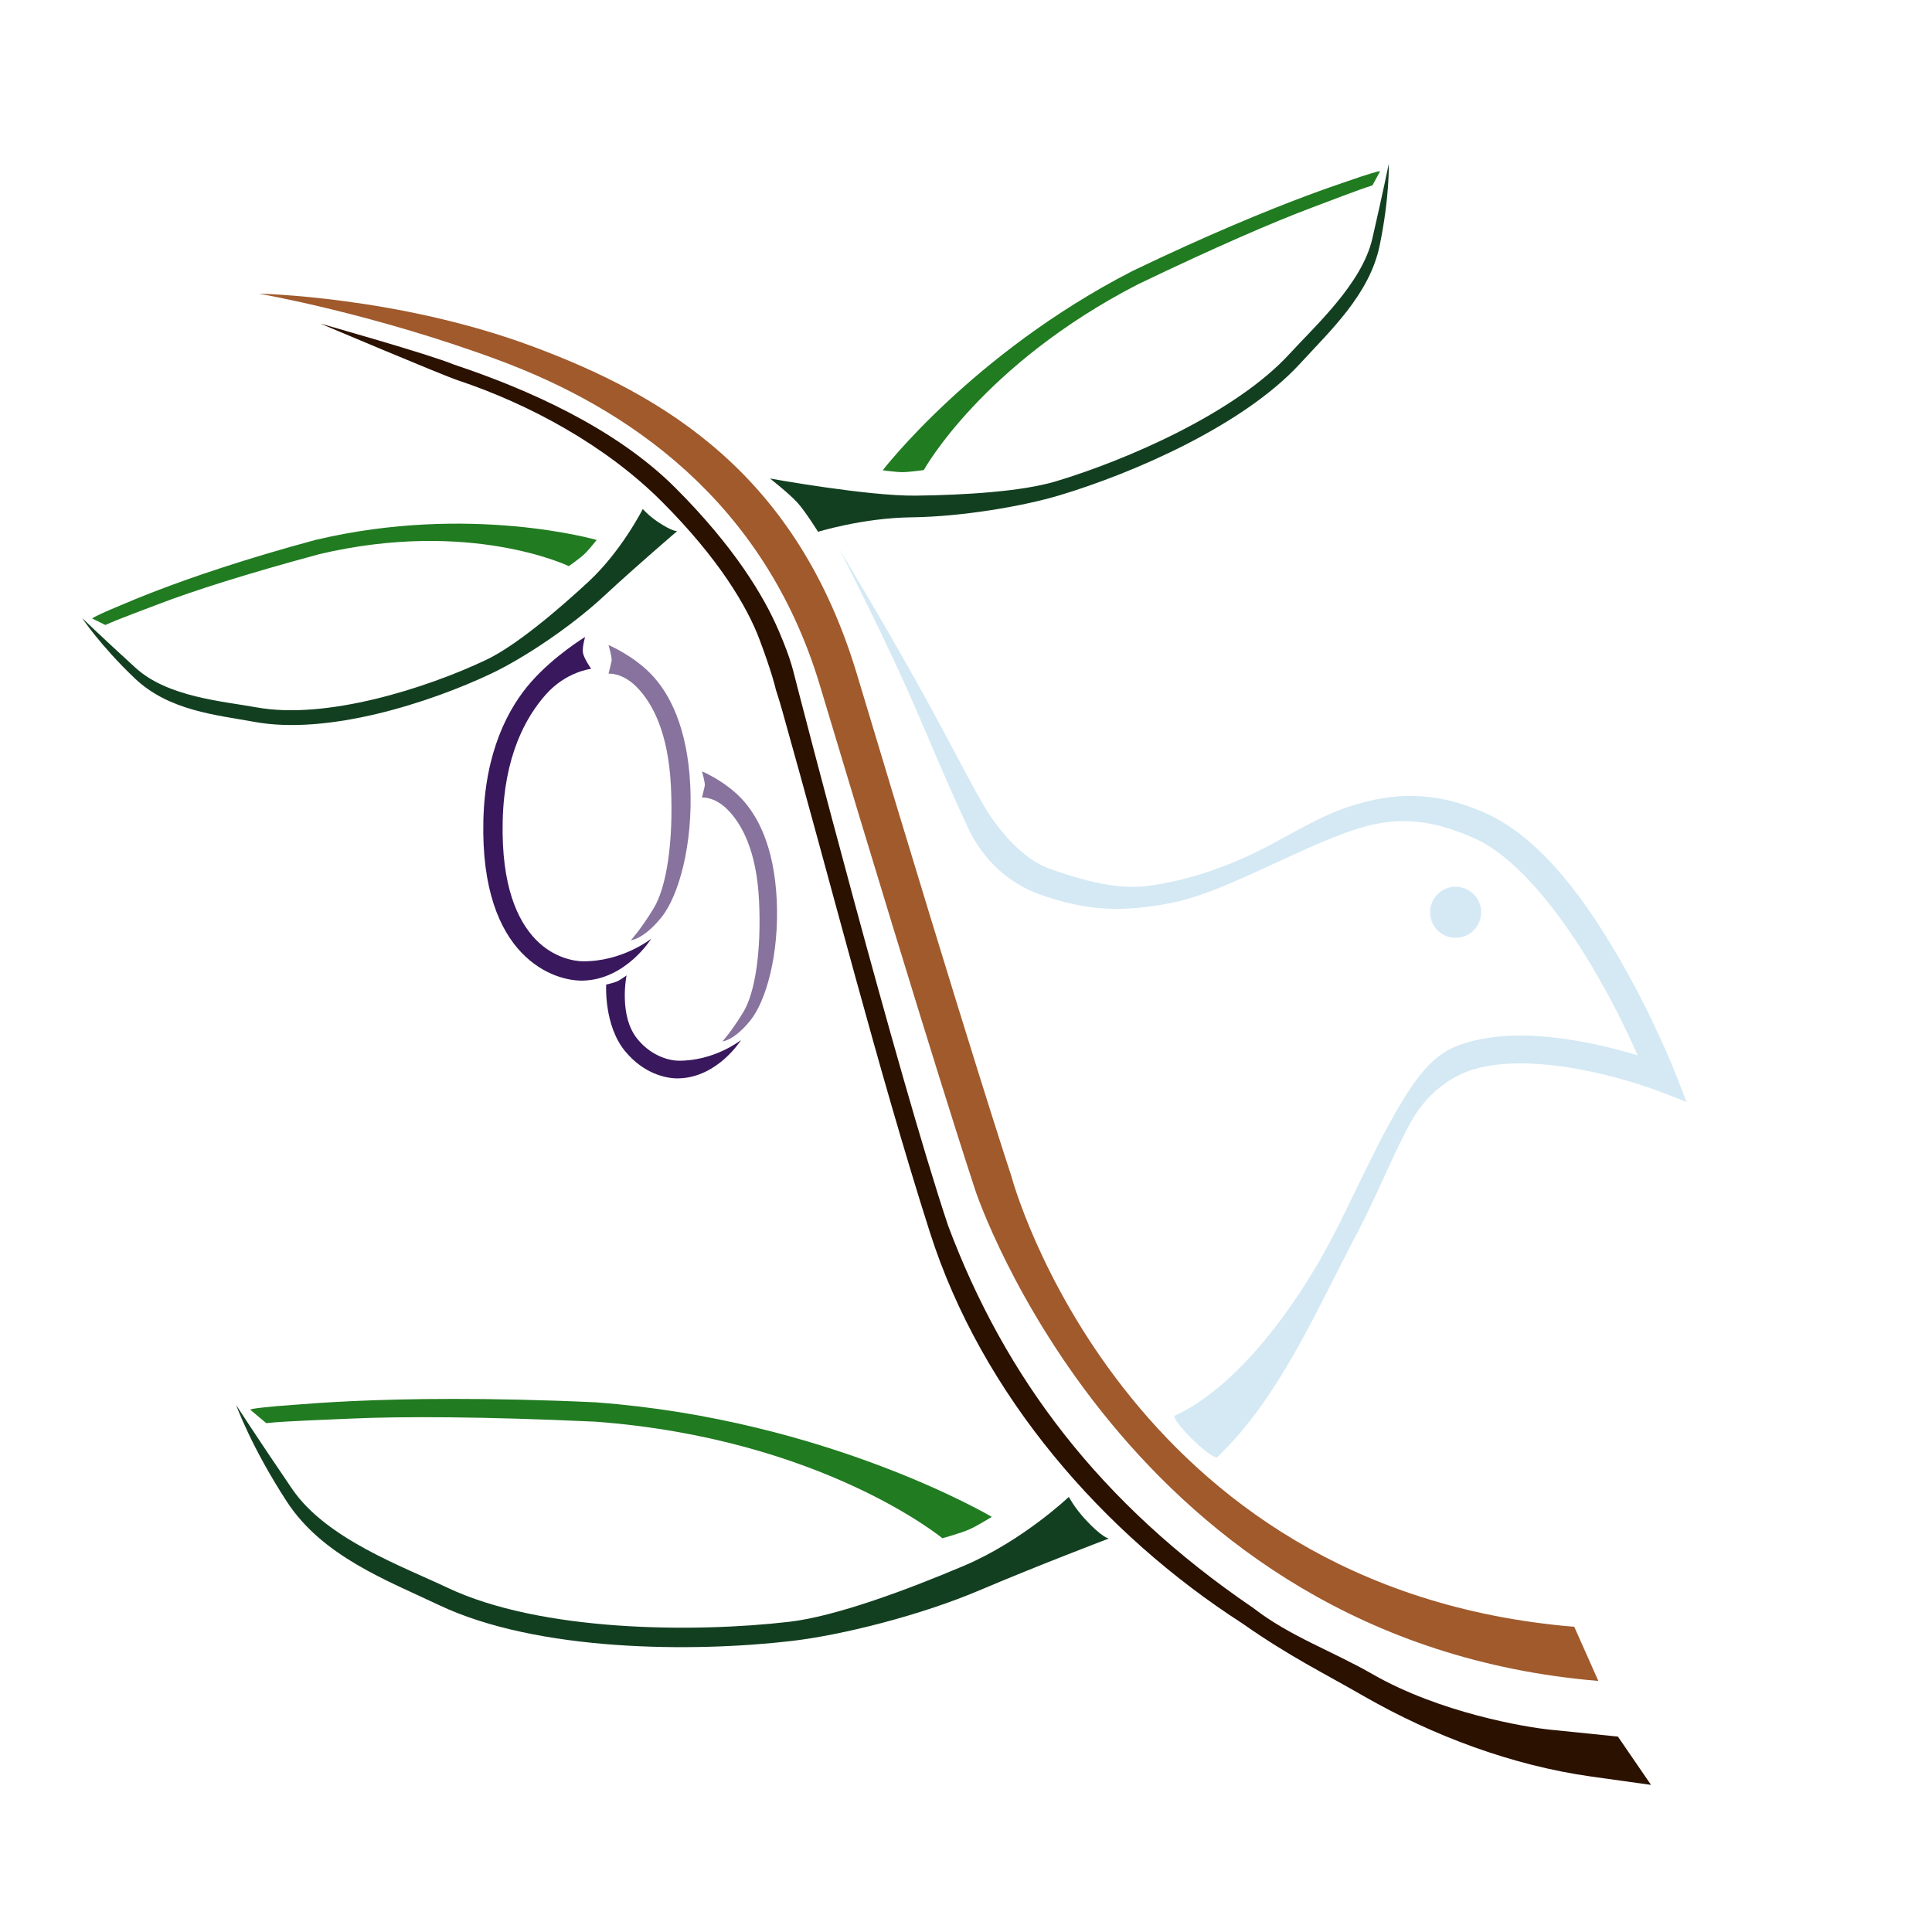 <?xml version="1.0" encoding="UTF-8" standalone="no"?>
<!-- Created with Inkscape (http://www.inkscape.org/) -->

<svg
   xmlns:dc="http://purl.org/dc/elements/1.1/"
   xmlns:cc="http://creativecommons.org/ns#"
   xmlns:rdf="http://www.w3.org/1999/02/22-rdf-syntax-ns#"
   xmlns:svg="http://www.w3.org/2000/svg"
   xmlns="http://www.w3.org/2000/svg"
   xmlns:sodipodi="http://sodipodi.sourceforge.net/DTD/sodipodi-0.dtd"
   xmlns:inkscape="http://www.inkscape.org/namespaces/inkscape"
   width="1000"
   height="1000"
   id="svg2"
   version="1.1"
   inkscape:version="0.48.4 r9939"
   sodipodi:docname="Olive-branch-logo.svg"
   inkscape:export-filename="C:\projects\olive-branch-chrome-app\Olive-branch-logo_48.png"
   inkscape:export-xdpi="5.148365"
   inkscape:export-ydpi="5.148365">
  <defs
     id="defs4" />
  <sodipodi:namedview
     id="base"
     pagecolor="#adeaff"
     bordercolor="#666666"
     borderopacity="1.0"
     inkscape:pageopacity="0"
     inkscape:pageshadow="2"
     inkscape:zoom="0.175"
     inkscape:cx="807.33617"
     inkscape:cy="464.01664"
     inkscape:document-units="px"
     inkscape:current-layer="layer1"
     showgrid="true"
     inkscape:window-width="1156"
     inkscape:window-height="780"
     inkscape:window-x="1308"
     inkscape:window-y="964"
     inkscape:window-maximized="0"
     inkscape:snap-grids="false"
     inkscape:snap-to-guides="false"
     inkscape:snap-nodes="false"
     inkscape:snap-global="false"
     showguides="true">
    <inkscape:grid
       type="xygrid"
       id="grid2985"
       empspacing="5"
       visible="false"
       enabled="true"
       snapvisiblegridlinesonly="true"
       spacingx="20px"
       spacingy="20px"
       color="#0000ff"
       opacity="0.055"
       empcolor="#0000ff"
       empopacity="0.141"
       dotted="false" />
  </sodipodi:namedview>
  <g
     inkscape:label="Layer 1"
     inkscape:groupmode="layer"
     id="layer1"
     transform="translate(0,-52.362)"
     style="display:inline">
    <g
       transform="matrix(0.915,0,0,0.915,75.126,98.198)"
       style="display:inline"
       id="g3979-8">
      <path
         sodipodi:nodetypes="csscssczc"
         inkscape:connector-curvature="0"
         id="path3967-2"
         d="m 260.81,506.835 c 0,0 -1.428,22.967 10.663,37.674 10.549,12.83 23.326,15.593 30.308,15.416 22.257,-0.565 35.302,-21.696 35.302,-21.696 0,0 -14.912,11.932 -35.552,11.696 -4.04,-0.046 -14.702,-1.94 -23.146,-12.385 -10.711,-13.248 -6.057,-35.866 -6.057,-35.866 0,0 -3.583,2.636 -5.552,3.477 -1.969,0.841 -5.966,1.684 -5.966,1.684 z"
         style="font-size:medium;font-style:normal;font-variant:normal;font-weight:normal;font-stretch:normal;text-indent:0;text-align:start;text-decoration:none;line-height:normal;letter-spacing:normal;word-spacing:normal;text-transform:none;direction:ltr;block-progression:tb;writing-mode:lr-tb;text-anchor:start;baseline-shift:baseline;color:#000000;fill:#39185d;fill-opacity:1;stroke:none;stroke-width:10;marker:none;visibility:visible;display:inline;overflow:visible;enable-background:accumulate;font-family:Sans;-inkscape-font-specification:Sans" />
      <path
         sodipodi:nodetypes="czcssscsssc"
         inkscape:connector-curvature="0"
         id="path3969-4"
         d="m 314.969,386.242 c 0,0 1.906,6.485 1.609,8.121 -0.297,1.635 -1.605,6.692 -1.605,6.692 0,0 7.144,-0.775 14.808,7.152 7.664,7.927 16.145,22.82 17.5,51.406 1.358,28.638 -2.31,51.983 -8.924,62.857 -6.614,10.874 -11.788,16.529 -11.788,16.529 0,0 6.374,-0.273 15.676,-11.699 9.085,-11.159 16.476,-37.817 15.036,-68.188 -1.442,-30.423 -10.818,-48.023 -20.312,-57.844 -9.494,-9.821 -22,-15.027 -22,-15.027 z"
         style="font-size:medium;font-style:normal;font-variant:normal;font-weight:normal;font-stretch:normal;text-indent:0;text-align:start;text-decoration:none;line-height:normal;letter-spacing:normal;word-spacing:normal;text-transform:none;direction:ltr;block-progression:tb;writing-mode:lr-tb;text-anchor:start;baseline-shift:baseline;color:#000000;fill:#39185d;fill-opacity:0.602;stroke:none;stroke-width:10;marker:none;visibility:visible;display:inline;overflow:visible;enable-background:accumulate;font-family:Sans;-inkscape-font-specification:Sans" />
    </g>
    <g
       id="g3861">
      <path
         sodipodi:nodetypes="ccsscccccccssc"
         inkscape:connector-curvature="0"
         id="path2987"
         d="m 134,204.362 0,0 c 0,0 58.341,10.045 124.031,34.375 65.69,24.33 137.429,72.015 166.375,168.5 59.73,199.101 79.746,259.175 79.938,259.75 0,0 0.151,0.511 0.156,0.531 0.846,3.011 78.542,234.539 322.798,254.894 L 814.844,894.393 C 580.754,874.886 523.656,661.737 523.656,661.737 l -0.094,-0.281 -0.062,-0.25 c 0,0 -19.924,-59.777 -79.906,-259.719 C 412.539,297.972 344.32,257.104 275.01,231.433 205.7,205.763 134,204.362 134,204.362 z"
         style="font-size:medium;font-style:normal;font-variant:normal;font-weight:normal;font-stretch:normal;text-indent:0;text-align:start;text-decoration:none;line-height:normal;letter-spacing:normal;word-spacing:normal;text-transform:none;direction:ltr;block-progression:tb;writing-mode:lr-tb;text-anchor:start;baseline-shift:baseline;color:#000000;fill:#a05a2c;fill-opacity:1;stroke:none;stroke-width:20;marker:none;visibility:visible;display:inline;overflow:visible;enable-background:accumulate;font-family:Sans;-inkscape-font-specification:Sans" />
      <path
         sodipodi:nodetypes="ccsscsczccsccsccccsscc"
         inkscape:connector-curvature="0"
         id="path3821"
         d="m 165.83,219.853 c 0,0 62.735,26.536 71.076,29.33 37.121,12.374 76.545,33.692 105.562,62.71 29.607,29.607 44.291,54.466 50.723,71.652 6.218,16.614 7.997,24.186 7.997,24.186 0,0 0.369,1.544 0.442,1.761 1.294,3.834 3.128,10.246 3.128,10.246 25.429,90.147 49.62,185.977 76.522,270.375 26.903,84.398 89.783,156.186 161.75,202.531 24.47,17.174 42.208,25.713 63.357,37.92 35.356,20.204 76.202,35.612 117.469,41.371 l 30.714,4.286 -17.143,-25 -35,-3.571 c -13.479,-1.375 -57.173,-8.833 -91.817,-28.629 C 689.923,907.077 667.502,899.315 648.652,884.626 569.087,830.487 520.112,765.15 490.719,686.707 c -26.444,-79.175 -77.761,-277.798 -77.761,-277.798 -2.455,-9.238 -3.004,-14.009 -9.864,-30.015 -7.772,-18.134 -23.17,-43.67 -53.562,-74.062 -30.982,-30.982 -76.558,-51.092 -114.438,-63.719 -12.739,-5.329 -69.263,-21.259 -69.263,-21.259 z"
         style="font-size:medium;font-style:normal;font-variant:normal;font-weight:normal;font-stretch:normal;text-indent:0;text-align:start;text-decoration:none;line-height:normal;letter-spacing:normal;word-spacing:normal;text-transform:none;direction:ltr;block-progression:tb;writing-mode:lr-tb;text-anchor:start;baseline-shift:baseline;color:#000000;fill:#2b1100;fill-opacity:1;stroke:none;stroke-width:10;marker:none;visibility:visible;display:inline;overflow:visible;enable-background:accumulate;font-family:Sans;-inkscape-font-specification:Sans" />
    </g>
    <g
       id="branch"
       inkscape:label="#g3857">
      <path
         transform="matrix(1.423,0,0,1.423,-282.321,-86.319)"
         d="m 737.143,429.286 c 0,5.128 -4.157,9.286 -9.286,9.286 -5.128,0 -9.286,-4.157 -9.286,-9.286 0,-5.128 4.157,-9.286 9.286,-9.286 5.128,0 9.286,4.157 9.286,9.286 z"
         sodipodi:ry="9.2857141"
         sodipodi:rx="9.2857141"
         sodipodi:cy="429.28571"
         sodipodi:cx="727.85712"
         id="path3829"
         style="fill:#d4e9f4;fill-opacity:1;stroke:none"
         sodipodi:type="arc" />
      <path
         sodipodi:nodetypes="csssssssscssssczcsssscccssssssssc"
         inkscape:connector-curvature="0"
         id="path3843"
         d="m 434.422,336.634 c 0,0 24.052,46.288 41.202,86.371 13.034,30.464 17.61,41.109 25.438,57.9 8.065,17.299 21.964,28.995 37,34.375 25.784,9.225 43.476,8.296 59.844,5.897 16.368,-2.399 27.643,-6.57 47.549,-15.424 20.624,-9.173 40.426,-19.253 57.795,-24.629 17.368,-5.376 35.097,-6.05 60.031,5.188 23.248,10.477 46.859,42.011 63.562,71.156 9.612,16.772 16.224,30.751 20.844,41.156 -6.461,-1.94 -14.178,-4.115 -23.188,-5.969 -21.776,-4.48 -48.812,-7.392 -70.906,1.312 -13.012,5.127 -22.149,18.303 -31.562,34.75 -9.413,16.447 -18.704,36.707 -28.938,57.344 -20.468,41.273 -52.63,84.357 -85.264,99.166 0,0 -0.747,2.065 8.998,11.772 9.745,9.707 13.039,9.752 13.039,9.752 32.048,-30.379 51.187,-75.524 72.405,-115.775 10.87,-20.621 19.628,-43.211 28.531,-58.768 8.904,-15.557 21.398,-22.387 28.009,-24.991 17.153,-6.758 42.276,-4.818 62.812,-0.594 20.536,4.225 36.25,10.281 36.25,10.281 l 15.094,5.844 -5.875,-15.062 c 0,0 -10.588,-27.149 -27.875,-57.312 -17.287,-30.163 -40.792,-63.84 -70.062,-77.031 -27.584,-12.432 -49.229,-10.2 -69.115,-4.045 -19.885,6.155 -35.958,18.067 -55.367,26.7 -20.127,8.952 -35.34,12.712 -48.83,14.689 -13.491,1.977 -28.288,0.018 -52.969,-8.812 -10.196,-3.648 -21.801,-14.148 -31.138,-28.435 -6.029,-9.226 -18.602,-34.008 -28.984,-53.026 -22.929,-42.001 -48.331,-83.779 -48.331,-83.779 z"
         style="font-size:medium;font-style:normal;font-variant:normal;font-weight:normal;font-stretch:normal;text-indent:0;text-align:start;text-decoration:none;line-height:normal;letter-spacing:normal;word-spacing:normal;text-transform:none;direction:ltr;block-progression:tb;writing-mode:lr-tb;text-anchor:start;baseline-shift:baseline;color:#000000;fill:#d4e9f4;fill-opacity:1;stroke:none;stroke-width:14.234;marker:none;visibility:visible;display:inline;overflow:visible;enable-background:accumulate;font-family:Sans;-inkscape-font-specification:Sans" />
    </g>
    <path
       style="font-size:medium;font-style:normal;font-variant:normal;font-weight:normal;font-stretch:normal;text-indent:0;text-align:start;text-decoration:none;line-height:normal;letter-spacing:normal;word-spacing:normal;text-transform:none;direction:ltr;block-progression:tb;writing-mode:lr-tb;text-anchor:start;baseline-shift:baseline;color:#000000;fill:#133f21;fill-opacity:1;stroke:none;stroke-width:10;marker:none;visibility:visible;display:inline;overflow:visible;enable-background:accumulate;font-family:Sans;-inkscape-font-specification:Sans"
       d="m 122.234,779.593 c 0,0 7.704,21.527 26.188,49.939 18.484,28.412 51.997,40.877 78.748,53.588 50.91,24.191 131.458,24.561 182.518,18.616 26.247,-3.056 66.888,-13.298 97.416,-26.277 30.527,-12.979 66.777,-26.734 66.777,-26.734 0,0 -3.598,-0.644 -12.225,-10.025 -5.509,-5.99 -8.437,-11.54 -8.437,-11.54 0,0 -23.864,22.706 -54.061,35.544 -30.197,12.838 -66.825,26.323 -90.625,29.094 -49.034,5.709 -128.673,5.292 -177.08,-17.71 -22.908,-10.885 -62.621,-25.212 -80.21,-51.005 -18.694,-27.413 -29.007,-43.491 -29.007,-43.491 z"
       id="path3849"
       inkscape:connector-curvature="0"
       sodipodi:nodetypes="czssscscssssc" />
    <path
       style="font-size:medium;font-style:normal;font-variant:normal;font-weight:normal;font-stretch:normal;text-indent:0;text-align:start;text-decoration:none;line-height:normal;letter-spacing:normal;word-spacing:normal;text-transform:none;direction:ltr;block-progression:tb;writing-mode:lr-tb;text-anchor:start;baseline-shift:baseline;color:#000000;fill:#217b21;fill-opacity:1;stroke:none;stroke-width:10;marker:none;visibility:visible;display:inline;overflow:visible;enable-background:accumulate;font-family:Sans;-inkscape-font-specification:Sans"
       d="m 234.469,776.438 c -20.937,0.005 -38.139,0.494 -51.812,1.125 -13.673,0.631 -23.822,1.392 -30.594,1.938 -3.386,0.273 -5.941,0.481 -7.594,0.594 -0.541,0.037 -0.803,0.049 -1.125,0.062 0.337,0.068 -14.674,1.175 -13.723,1.956 l 8.182,6.857 c 10.354,-1.109 31.922,-1.753 43.537,-2.33 27.029,-1.247 69.918,-1.054 126.723,1.58 0.056,0.003 0.1,-0.003 0.156,0 117.099,8.777 179.562,60.335 179.562,60.335 0,0 9.405,-2.598 13.683,-4.462 4.278,-1.865 11.897,-6.605 11.897,-6.605 0,0 -84.972,-50.313 -204.549,-59.237 l -0.062,0 -0.062,-0.031 c -28.599,-1.329 -53.282,-1.786 -74.219,-1.781 z"
       id="path3855"
       inkscape:connector-curvature="0"
       sodipodi:nodetypes="csscccccccczccccc" />
    <path
       style="font-size:medium;font-style:normal;font-variant:normal;font-weight:normal;font-stretch:normal;text-indent:0;text-align:start;text-decoration:none;line-height:normal;letter-spacing:normal;word-spacing:normal;text-transform:none;direction:ltr;block-progression:tb;writing-mode:lr-tb;text-anchor:start;baseline-shift:baseline;color:#000000;fill:#133f21;fill-opacity:1;stroke:none;stroke-width:10;marker:none;visibility:visible;display:inline;overflow:visible;enable-background:accumulate;font-family:Sans;-inkscape-font-specification:Sans"
       d="m 718.83,137.118 c 0,0 0.503,17.21 -4.745,42.448 -5.248,25.238 -25.607,44.018 -41.091,60.916 -29.468,32.16 -86.619,56.854 -124.562,68.239 -19.505,5.852 -51.237,11.107 -76.54,11.402 -25.303,0.295 -48.46,7.505 -48.46,7.505 0,0 -6.461,-10.389 -10.523,-14.921 -4.26,-4.753 -14.351,-12.675 -14.351,-12.675 0,0 50.411,9.161 75.44,8.869 25.029,-0.292 54.809,-2.089 72.496,-7.396 36.438,-10.933 92.93,-35.384 120.949,-65.963 13.26,-14.471 37.509,-36.418 42.848,-59.575 5.674,-24.611 8.539,-38.848 8.539,-38.848 z"
       id="path3849-0"
       inkscape:connector-curvature="0"
       sodipodi:nodetypes="czssscacssssc" />
    <path
       style="font-size:medium;font-style:normal;font-variant:normal;font-weight:normal;font-stretch:normal;text-indent:0;text-align:start;text-decoration:none;line-height:normal;letter-spacing:normal;word-spacing:normal;text-transform:none;direction:ltr;block-progression:tb;writing-mode:lr-tb;text-anchor:start;baseline-shift:baseline;color:#000000;fill:#217b21;fill-opacity:1;stroke:none;stroke-width:10;marker:none;visibility:visible;display:inline;overflow:visible;enable-background:accumulate;font-family:Sans;-inkscape-font-specification:Sans"
       d="m 638.179,168.99 c 14.883,-6.349 27.246,-11.23 37.14,-14.943 9.894,-3.713 17.319,-6.266 22.284,-7.944 2.482,-0.839 4.356,-1.47 5.562,-1.894 0.395,-0.139 0.585,-0.21 0.817,-0.298 -0.221,0.149 10.756,-3.64 10.298,-2.812 l -3.911,7.219 c -7.667,2.375 -23.177,8.474 -31.593,11.599 -19.559,7.34 -49.99,20.486 -89.635,39.54 -0.039,0.019 -0.072,0.028 -0.111,0.047 -80.796,41.593 -110.876,96.165 -110.876,96.165 0,0 -7.406,1.059 -10.965,1.069 -3.559,0.01 -10.291,-0.954 -10.291,-0.954 0,0 46.425,-60.541 128.941,-102.987 l 0.044,-0.019 0.036,-0.041 c 19.959,-9.595 37.376,-17.4 52.26,-23.749 z"
       id="path3855-9"
       inkscape:connector-curvature="0"
       sodipodi:nodetypes="csscccccccczccccc" />
    <g
       id="g3961"
       transform="matrix(0.651,-0.212,0.202,0.734,-67.284,161.909)">
      <path
         sodipodi:nodetypes="czssscscssssc"
         inkscape:connector-curvature="0"
         id="path3849-4"
         d="m 73.182,307.738 c 0,0 7.704,21.527 26.188,49.939 18.484,28.412 51.997,40.877 78.748,53.588 50.91,24.191 131.458,24.561 182.518,18.616 26.247,-3.056 66.888,-13.298 97.416,-26.277 30.527,-12.979 66.777,-26.734 66.777,-26.734 0,0 -3.598,-0.644 -12.225,-10.025 -5.509,-5.99 -8.437,-11.54 -8.437,-11.54 0,0 -23.864,22.706 -54.061,35.544 -30.197,12.838 -66.825,26.323 -90.625,29.094 C 310.445,425.653 230.806,425.236 182.399,402.234 159.491,391.349 119.778,377.022 102.189,351.229 83.495,323.816 73.182,307.738 73.182,307.738 z"
         style="font-size:medium;font-style:normal;font-variant:normal;font-weight:normal;font-stretch:normal;text-indent:0;text-align:start;text-decoration:none;line-height:normal;letter-spacing:normal;word-spacing:normal;text-transform:none;direction:ltr;block-progression:tb;writing-mode:lr-tb;text-anchor:start;baseline-shift:baseline;color:#000000;fill:#133f21;fill-opacity:1;stroke:none;stroke-width:10;marker:none;visibility:visible;display:inline;overflow:visible;enable-background:accumulate;font-family:Sans;-inkscape-font-specification:Sans" />
      <path
         sodipodi:nodetypes="csscccccccczccccc"
         inkscape:connector-curvature="0"
         id="path3855-8"
         d="m 185.417,304.582 c -20.937,0.005 -38.139,0.494 -51.812,1.125 -13.673,0.631 -23.822,1.392 -30.594,1.938 -3.386,0.273 -5.941,0.481 -7.594,0.594 -0.541,0.037 -0.803,0.049 -1.125,0.062 0.337,0.068 -14.674,1.175 -13.723,1.956 l 8.182,6.857 c 10.354,-1.109 31.922,-1.753 43.537,-2.33 27.029,-1.247 69.918,-1.054 126.723,1.58 0.056,0.003 0.1,-0.003 0.156,0 117.099,8.777 179.562,60.335 179.562,60.335 0,0 9.405,-2.598 13.683,-4.462 4.278,-1.865 11.897,-6.605 11.897,-6.605 0,0 -84.972,-50.313 -204.549,-59.237 l -0.062,0 -0.062,-0.031 c -28.599,-1.329 -53.282,-1.786 -74.219,-1.781 z"
         style="font-size:medium;font-style:normal;font-variant:normal;font-weight:normal;font-stretch:normal;text-indent:0;text-align:start;text-decoration:none;line-height:normal;letter-spacing:normal;word-spacing:normal;text-transform:none;direction:ltr;block-progression:tb;writing-mode:lr-tb;text-anchor:start;baseline-shift:baseline;color:#000000;fill:#217b21;fill-opacity:1;stroke:none;stroke-width:10;marker:none;visibility:visible;display:inline;overflow:visible;enable-background:accumulate;font-family:Sans;-inkscape-font-specification:Sans" />
    </g>
    <g
       id="g3979">
      <path
         sodipodi:nodetypes="csssscssssczc"
         inkscape:connector-curvature="0"
         id="path3967"
         d="m 302.853,382.05 c 0,0 -15.903,9.649 -27.884,23.219 -11.981,13.57 -23.958,36.291 -24.781,71.906 -0.82,35.456 8.367,56.49 19.906,68.438 11.539,11.947 24.706,14.49 31.688,14.312 22.257,-0.565 35.302,-21.696 35.302,-21.696 0,0 -14.912,11.932 -35.552,11.696 -4.04,-0.046 -14.919,-1.62 -24.25,-11.281 -9.331,-9.661 -17.872,-27.588 -17.094,-61.25 0.774,-33.502 11.745,-53.566 22.281,-65.5 10.536,-11.934 23.527,-13.357 23.527,-13.357 0,0 -3.75,-5.354 -4.25,-8.243 -0.5,-2.889 1.107,-8.243 1.107,-8.243 z"
         style="font-size:medium;font-style:normal;font-variant:normal;font-weight:normal;font-stretch:normal;text-indent:0;text-align:start;text-decoration:none;line-height:normal;letter-spacing:normal;word-spacing:normal;text-transform:none;direction:ltr;block-progression:tb;writing-mode:lr-tb;text-anchor:start;baseline-shift:baseline;color:#000000;fill:#39185d;fill-opacity:1;stroke:none;stroke-width:10;marker:none;visibility:visible;display:inline;overflow:visible;enable-background:accumulate;font-family:Sans;-inkscape-font-specification:Sans" />
      <path
         sodipodi:nodetypes="czcssscsssc"
         inkscape:connector-curvature="0"
         id="path3969"
         d="m 314.969,386.242 c 0,0 1.906,6.485 1.609,8.121 -0.297,1.635 -1.605,6.692 -1.605,6.692 0,0 7.144,-0.775 14.808,7.152 7.664,7.927 16.145,22.82 17.5,51.406 1.358,28.638 -2.31,51.983 -8.924,62.857 -6.614,10.874 -11.788,16.529 -11.788,16.529 0,0 6.374,-0.273 15.676,-11.699 9.085,-11.159 16.476,-37.817 15.036,-68.188 -1.442,-30.423 -10.818,-48.023 -20.312,-57.844 -9.494,-9.821 -22,-15.027 -22,-15.027 z"
         style="font-size:medium;font-style:normal;font-variant:normal;font-weight:normal;font-stretch:normal;text-indent:0;text-align:start;text-decoration:none;line-height:normal;letter-spacing:normal;word-spacing:normal;text-transform:none;direction:ltr;block-progression:tb;writing-mode:lr-tb;text-anchor:start;baseline-shift:baseline;color:#000000;fill:#39185d;fill-opacity:0.602;stroke:none;stroke-width:10;marker:none;visibility:visible;display:inline;overflow:visible;enable-background:accumulate;font-family:Sans;-inkscape-font-specification:Sans" />
    </g>
  </g>
  <g
     inkscape:groupmode="layer"
     id="layer3"
     inkscape:label="Layer"
     style="display:inline" />
</svg>
